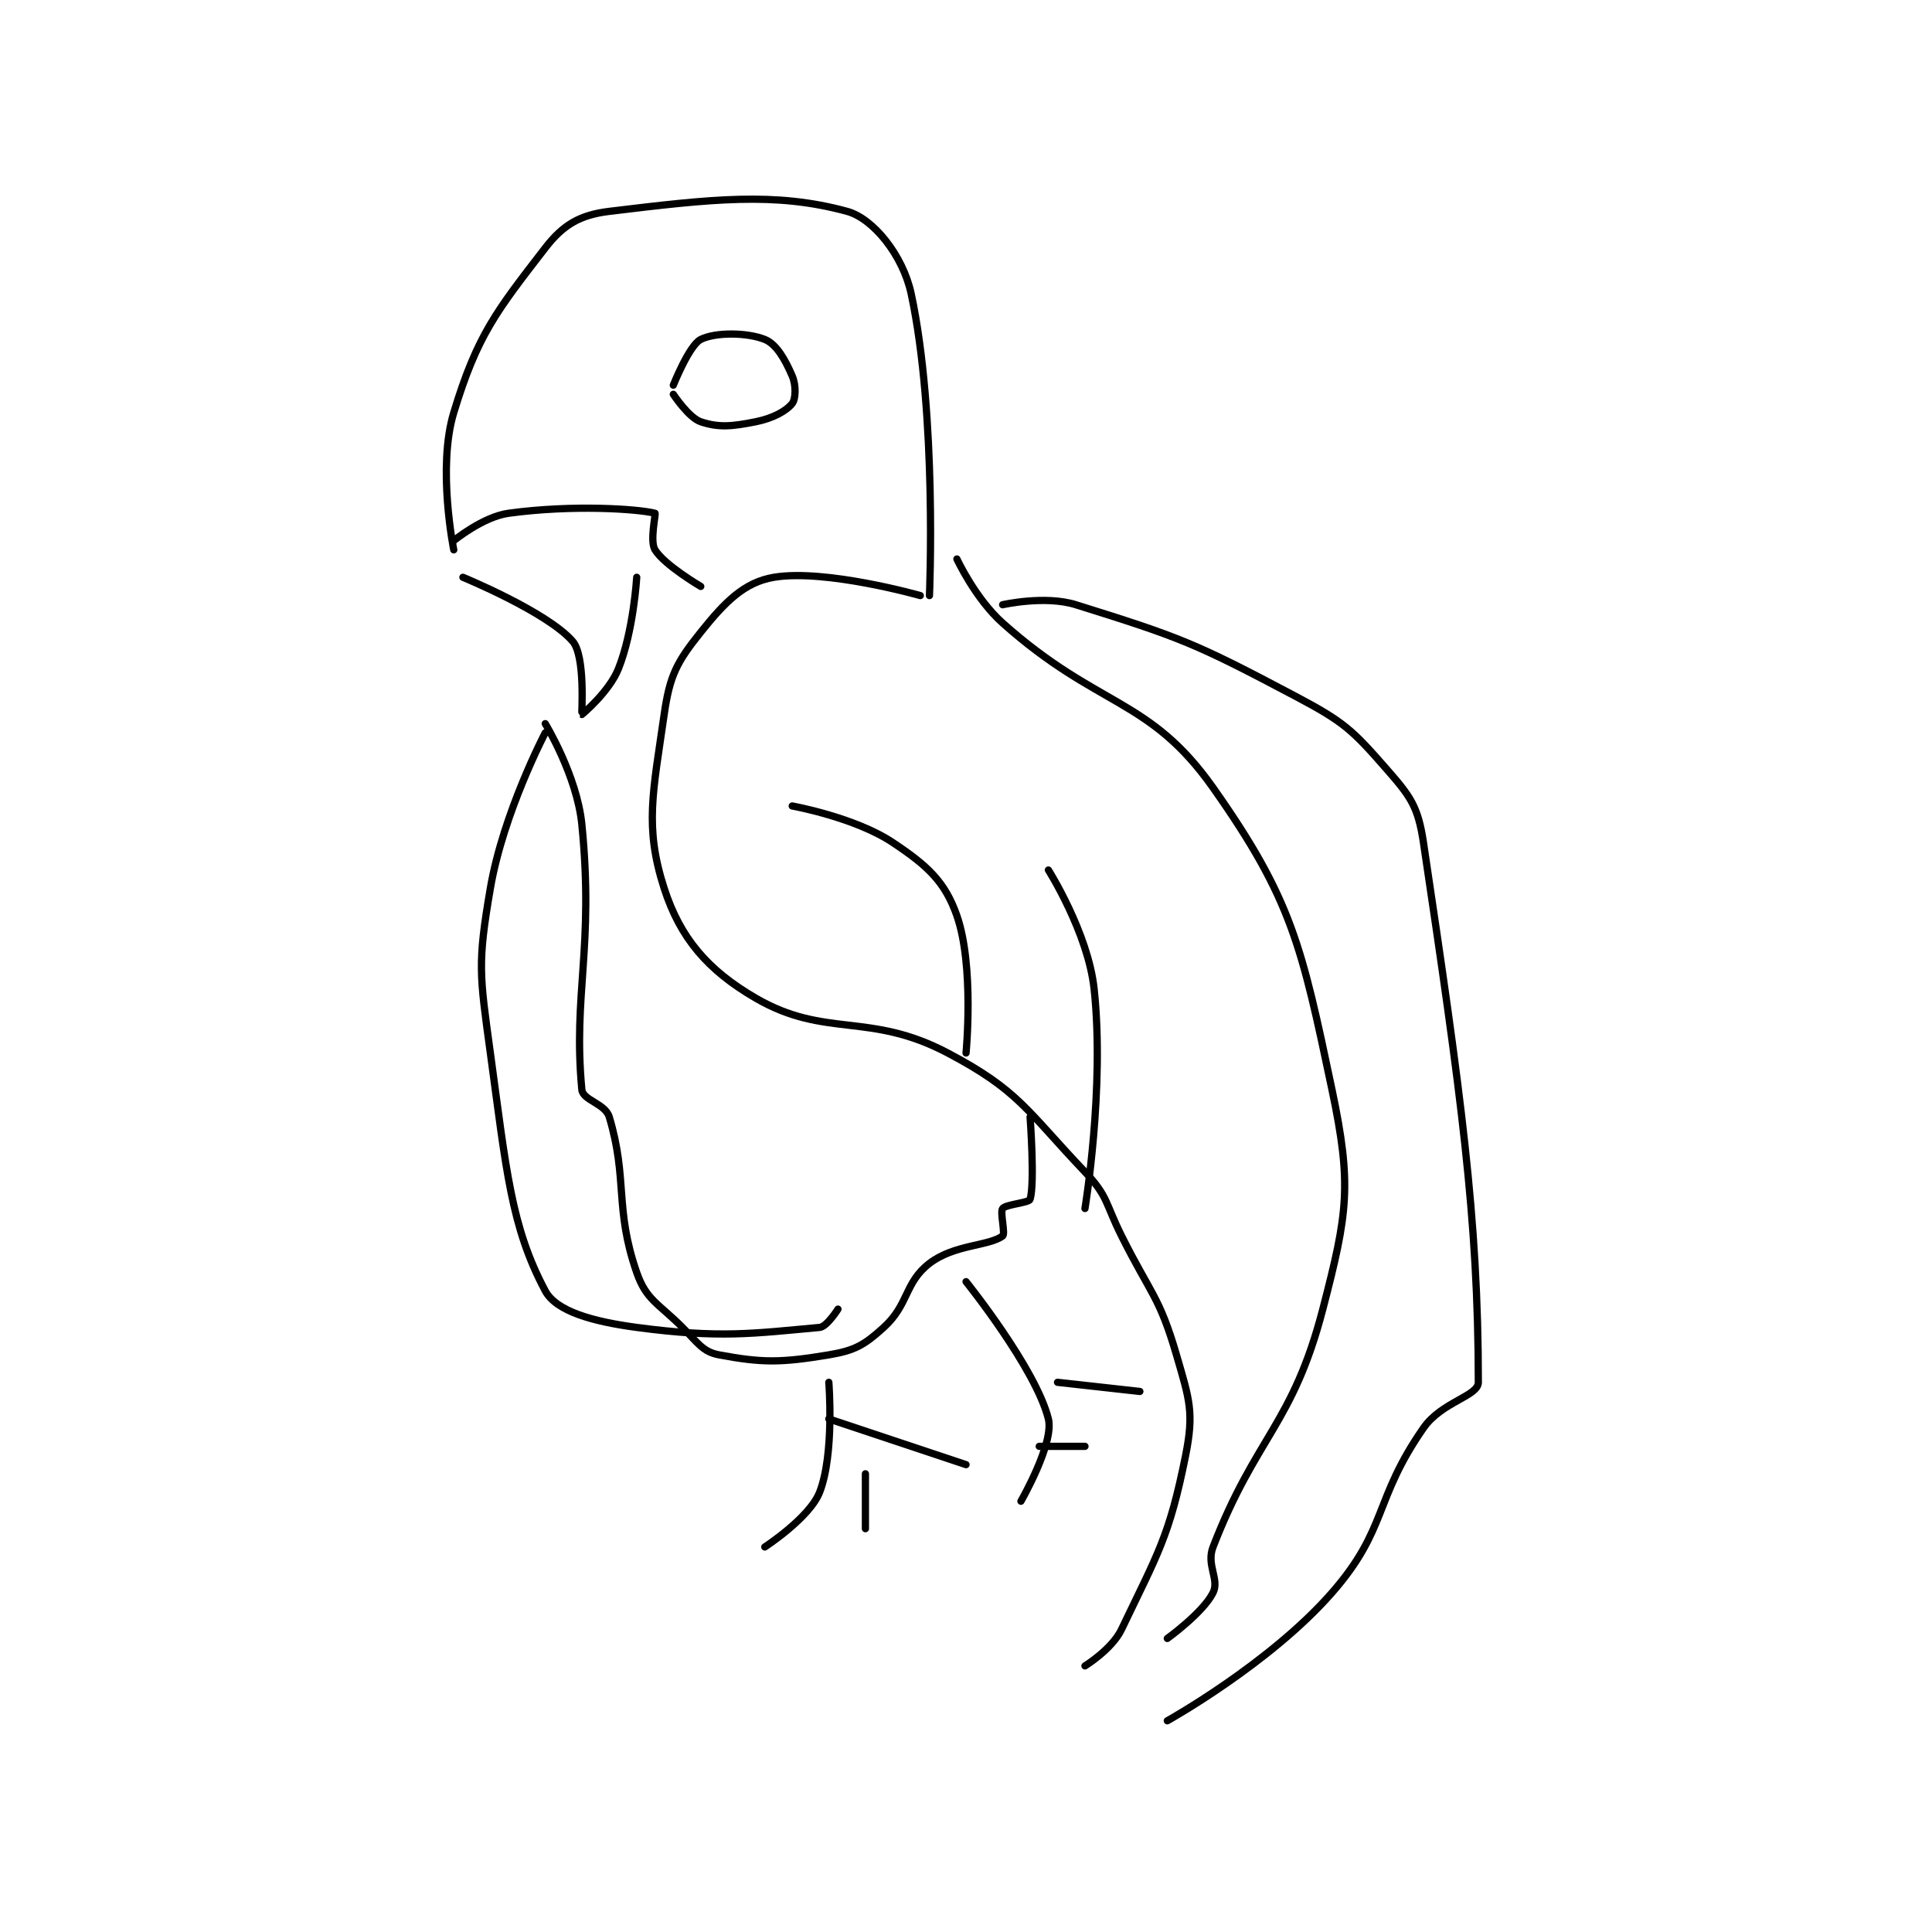 <?xml version="1.0" encoding="utf-8"?>
<!DOCTYPE svg PUBLIC "-//W3C//DTD SVG 1.1//EN" "http://www.w3.org/Graphics/SVG/1.1/DTD/svg11.dtd">
<svg viewBox="0 0 800 800" preserveAspectRatio="xMinYMin meet" xmlns="http://www.w3.org/2000/svg" version="1.1">
<g fill="none" stroke="black" stroke-linecap="round" stroke-linejoin="round" stroke-width="0.792">
<g transform="translate(187.892,87.52) scale(3.788) translate(-269,-129.567)">
<path id="0" d="M269 165.567 C269 165.567 272.177 162.952 275 162.567 C282.047 161.606 289.118 162.096 291 162.567 C291.118 162.596 290.407 165.618 291 166.567 C292.057 168.257 296 170.567 296 170.567 "/>
<path id="1" d="M270 169.567 C270 169.567 279.22 173.359 282 176.567 C283.417 178.201 282.951 184.537 283 184.567 C283.008 184.572 285.986 182.102 287 179.567 C288.66 175.417 289 169.567 289 169.567 "/>
<path id="2" d="M269 166.567 C269 166.567 267.172 157.599 269 151.567 C271.563 143.11 273.644 140.498 279 133.567 C280.959 131.032 282.782 129.957 286 129.567 C297.179 128.212 304.12 127.418 312 129.567 C314.865 130.348 318.104 134.387 319 138.567 C321.851 151.874 321 171.567 321 171.567 "/>
<path id="3" d="M320 171.567 C320 171.567 309.633 168.628 304 169.567 C300.764 170.106 298.653 172.25 296 175.567 C293.39 178.829 292.613 180.272 292 184.567 C290.782 193.091 289.83 196.841 292 203.567 C293.739 208.957 296.708 212.494 302 215.567 C309.637 220.001 314.412 217.034 323 221.567 C330.769 225.667 331.575 227.804 338 234.567 C340.546 237.247 340.207 237.98 342 241.567 C345.188 247.943 346.131 248.157 348 254.567 C349.431 259.473 349.94 260.865 349 265.567 C347.224 274.448 345.958 276.291 342 284.567 C340.953 286.757 338 288.567 338 288.567 "/>
<path id="4" d="M324 167.567 C324 167.567 325.996 171.885 329 174.567 C339.432 183.881 345.009 182.663 352 192.567 C360.612 204.767 361.7 209.891 365 225.567 C367.197 236.002 366.736 239.045 364 249.567 C360.716 262.196 356.695 263.439 352 275.567 C351.234 277.545 352.729 279.11 352 280.567 C350.907 282.752 347 285.567 347 285.567 "/>
<path id="5" d="M279 185.567 C279 185.567 282.469 191.258 283 196.567 C284.351 210.072 282.018 215.095 283 225.567 C283.111 226.751 285.556 227.087 286 228.567 C288.038 235.361 286.559 238.548 289 245.567 C290.047 248.577 291.324 248.89 294 251.567 C295.703 253.27 296.215 254.232 298 254.567 C302.695 255.447 304.762 255.44 310 254.567 C312.837 254.094 313.88 253.494 316 251.567 C318.76 249.058 318.269 246.667 321 244.567 C323.711 242.482 327.503 242.689 329 241.567 C329.329 241.32 328.688 238.982 329 238.567 C329.338 238.116 331.887 237.944 332 237.567 C332.536 235.779 332 228.567 332 228.567 "/>
<path id="6" d="M310 257.567 C310 257.567 310.627 265.384 309 269.567 C307.906 272.38 303 275.567 303 275.567 "/>
<path id="7" d="M314 267.567 L314 273.567 "/>
<path id="8" d="M310 261.567 L325 266.567 "/>
<path id="9" d="M325 246.567 C325 246.567 332.617 256.036 334 261.567 C334.661 264.212 331 270.567 331 270.567 "/>
<path id="10" d="M333 264.567 L338 264.567 "/>
<path id="11" d="M335 257.567 L344 258.567 "/>
<path id="12" d="M293 148.567 C293 148.567 294.738 144.197 296 143.567 C297.606 142.764 301.069 142.794 303 143.567 C304.269 144.074 305.225 145.758 306 147.567 C306.44 148.593 306.383 150.088 306 150.567 C305.336 151.397 303.898 152.187 302 152.567 C299.412 153.084 297.967 153.222 296 152.567 C294.689 152.13 293 149.567 293 149.567 "/>
<path id="13" d="M306 194.567 C306 194.567 312.837 195.792 317 198.567 C320.756 201.071 322.696 202.819 324 206.567 C325.917 212.079 325 221.567 325 221.567 "/>
<path id="14" d="M334 201.567 C334 201.567 338.335 208.415 339 214.567 C340.173 225.422 338 238.567 338 238.567 "/>
<path id="15" d="M329 172.567 C329 172.567 333.631 171.514 337 172.567 C348.424 176.137 350 176.743 361 182.567 C366.345 185.396 367.223 186.25 371 190.567 C373.593 193.53 374.413 194.63 375 198.567 C379.093 225.991 381 239.638 381 257.567 C381 259.086 377.008 259.68 375 262.567 C369.537 270.419 371.109 273.585 365 280.567 C358.206 288.331 347 294.567 347 294.567 "/>
<path id="16" d="M279 186.567 C279 186.567 274.417 195.302 273 203.567 C271.585 211.818 271.826 212.956 273 221.567 C274.75 234.396 275.261 240.556 279 247.567 C280.195 249.807 284.189 250.925 289 251.567 C298.135 252.785 301.774 252.224 309 251.567 C309.788 251.495 311 249.567 311 249.567 "/>
</g>
</g>
</svg>
